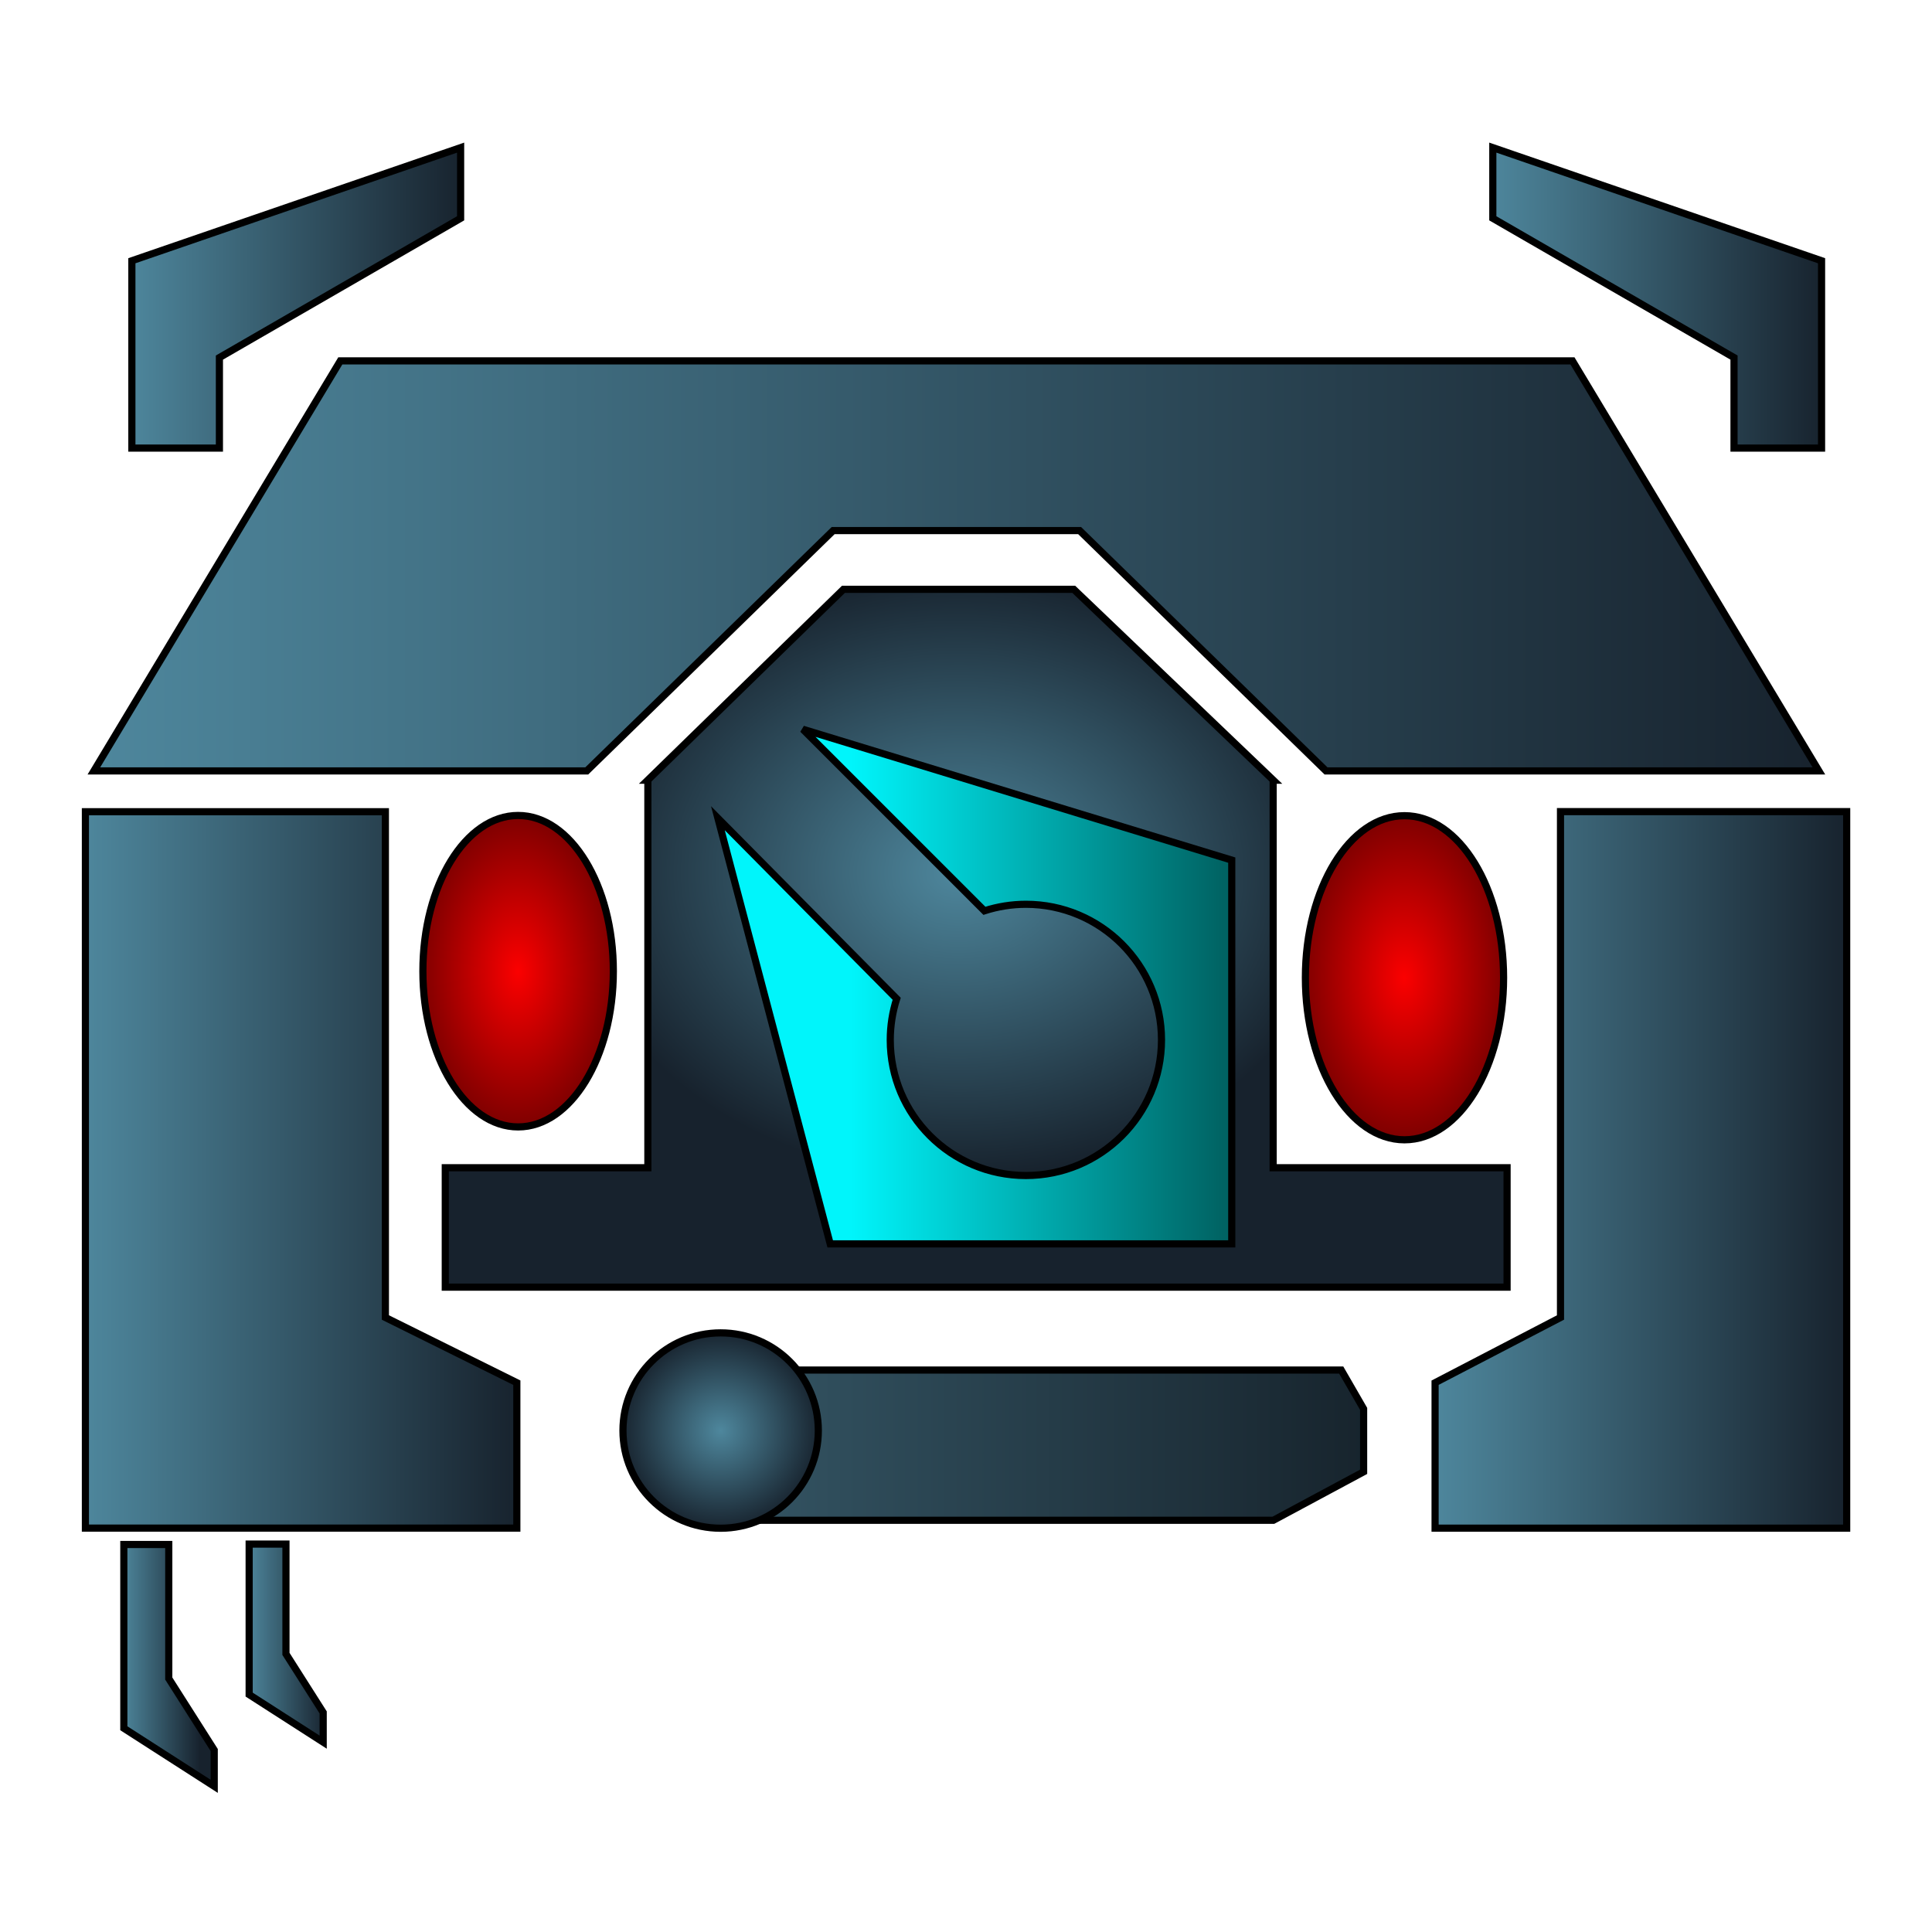 <?xml version="1.0" encoding="UTF-8" standalone="no"?>
<!-- Created with Inkscape (http://www.inkscape.org/) -->

<svg
   width="1080mm"
   height="1080mm"
   viewBox="0 0 1080 1080"
   version="1.1"
   id="svg12324"
   inkscape:version="1.2.2 (b0a8486541, 2022-12-01)"
   sodipodi:docname="discord.svg"
   xml:space="preserve"
   xmlns:inkscape="http://www.inkscape.org/namespaces/inkscape"
   xmlns:sodipodi="http://sodipodi.sourceforge.net/DTD/sodipodi-0.dtd"
   xmlns:xlink="http://www.w3.org/1999/xlink"
   xmlns="http://www.w3.org/2000/svg"
   xmlns:svg="http://www.w3.org/2000/svg"><sodipodi:namedview
     id="namedview12326"
     pagecolor="#ffffff"
     bordercolor="#666666"
     borderopacity="1.0"
     inkscape:showpageshadow="2"
     inkscape:pageopacity="0.0"
     inkscape:pagecheckerboard="0"
     inkscape:deskcolor="#d1d1d1"
     inkscape:document-units="mm"
     showgrid="false"
     inkscape:zoom="0.13417287"
     inkscape:cx="2180.0234"
     inkscape:cy="2030.962"
     inkscape:window-width="1920"
     inkscape:window-height="1061"
     inkscape:window-x="0"
     inkscape:window-y="0"
     inkscape:window-maximized="1"
     inkscape:current-layer="g4472" /><defs
     id="defs12321"><linearGradient
       inkscape:collect="always"
       id="linearGradient4392"><stop
         style="stop-color:#4e879d;stop-opacity:1;"
         offset="0"
         id="stop4388" /><stop
         style="stop-color:#17222d;stop-opacity:1;"
         offset="0.56"
         id="stop4390" /></linearGradient><linearGradient
       inkscape:collect="always"
       id="linearGradient4386"><stop
         style="stop-color:#4e879d;stop-opacity:1;"
         offset="0"
         id="stop4382" /><stop
         style="stop-color:#17222d;stop-opacity:1;"
         offset="0.453"
         id="stop4384" /></linearGradient><linearGradient
       inkscape:collect="always"
       id="linearGradient2351"><stop
         style="stop-color:#fb0000;stop-opacity:1;"
         offset="0"
         id="stop2347" /><stop
         style="stop-color:#7a0000;stop-opacity:1;"
         offset="1"
         id="stop2349" /></linearGradient><rect
       x="966.581"
       y="854.483"
       width="2189.085"
       height="1104.06"
       id="rect1031" /><rect
       x="443.388"
       y="394.958"
       width="2174.357"
       height="1533.072"
       id="rect40952" /><linearGradient
       inkscape:collect="always"
       id="linearGradient68070"><stop
         style="stop-color:#4e879d;stop-opacity:1;"
         offset="0"
         id="stop68066" /><stop
         style="stop-color:#17222d;stop-opacity:1;"
         offset="1"
         id="stop68068" /></linearGradient><radialGradient
       inkscape:collect="always"
       xlink:href="#linearGradient68070"
       id="radialGradient68064-3"
       cx="-3.53"
       cy="859.722"
       fx="-3.53"
       fy="859.722"
       r="111.352"
       gradientTransform="matrix(1,0,0,2.709,46.916,-1480.968)"
       gradientUnits="userSpaceOnUse" /><radialGradient
       inkscape:collect="always"
       xlink:href="#linearGradient68070"
       id="radialGradient68064-5"
       cx="-3.53"
       cy="859.722"
       fx="-3.53"
       fy="859.722"
       r="111.352"
       gradientTransform="matrix(1,0,0,2.709,46.916,-1480.968)"
       gradientUnits="userSpaceOnUse" /><radialGradient
       inkscape:collect="always"
       xlink:href="#linearGradient68070"
       id="radialGradient68064-6"
       cx="-3.53"
       cy="859.722"
       fx="-3.53"
       fy="859.722"
       r="111.352"
       gradientTransform="matrix(1,0,0,2.709,46.916,-1480.968)"
       gradientUnits="userSpaceOnUse" /><radialGradient
       inkscape:collect="always"
       xlink:href="#linearGradient68070"
       id="radialGradient68064-1"
       cx="-3.53"
       cy="859.722"
       fx="-3.53"
       fy="859.722"
       r="111.352"
       gradientTransform="matrix(1,0,0,2.709,46.916,-1480.968)"
       gradientUnits="userSpaceOnUse" /><radialGradient
       inkscape:collect="always"
       xlink:href="#linearGradient68070"
       id="radialGradient68064-0"
       cx="-3.53"
       cy="859.722"
       fx="-3.53"
       fy="859.722"
       r="111.352"
       gradientTransform="matrix(1,0,0,2.709,46.916,-1480.968)"
       gradientUnits="userSpaceOnUse" /><linearGradient
       inkscape:collect="always"
       xlink:href="#linearGradient68070"
       id="linearGradient1534"
       x1="675.532"
       y1="218.796"
       x2="835.145"
       y2="218.796"
       gradientUnits="userSpaceOnUse"
       gradientTransform="matrix(1.181,0,0,1.181,42.999,-18.881)" /><linearGradient
       inkscape:collect="always"
       xlink:href="#linearGradient68070"
       id="linearGradient1536"
       x1="258.889"
       y1="218.796"
       x2="418.503"
       y2="218.796"
       gradientUnits="userSpaceOnUse"
       gradientTransform="matrix(1.181,0,0,1.181,-225.742,-18.881)" /><linearGradient
       inkscape:collect="always"
       xlink:href="#linearGradient68070"
       id="linearGradient1542"
       x1="132.278"
       y1="413.017"
       x2="955.901"
       y2="413.017"
       gradientUnits="userSpaceOnUse"
       gradientTransform="matrix(1.181,0,0,1.181,-99.276,-97.923)" /><linearGradient
       inkscape:collect="always"
       xlink:href="#linearGradient68070"
       id="linearGradient1544"
       x1="130.162"
       y1="753.346"
       x2="437.055"
       y2="753.346"
       gradientUnits="userSpaceOnUse"
       gradientTransform="matrix(0.796,0,0,1.185,-48.849,-100.677)" /><linearGradient
       inkscape:collect="always"
       xlink:href="#linearGradient68070"
       id="linearGradient1546"
       x1="660.224"
       y1="753.346"
       x2="967.117"
       y2="753.346"
       gradientUnits="userSpaceOnUse"
       gradientTransform="matrix(0.76,0,0,1.185,307.828,-100.971)" /><radialGradient
       inkscape:collect="always"
       xlink:href="#linearGradient68070"
       id="radialGradient1550"
       cx="545.09"
       cy="555.311"
       fx="545.09"
       fy="555.311"
       r="183.026"
       gradientTransform="matrix(1.181,0,0,0.932,-99.276,43.731)"
       gradientUnits="userSpaceOnUse" /><radialGradient
       inkscape:collect="always"
       xlink:href="#linearGradient2351"
       id="radialGradient2353"
       cx="308.482"
       cy="575.368"
       fx="308.482"
       fy="575.368"
       r="29.235"
       gradientTransform="matrix(1.925,0,0,3.082,-295.564,-1156.826)"
       gradientUnits="userSpaceOnUse" /><radialGradient
       inkscape:collect="always"
       xlink:href="#linearGradient2351"
       id="radialGradient2353-6"
       cx="308.482"
       cy="575.368"
       fx="308.482"
       fy="575.368"
       r="29.235"
       gradientTransform="matrix(1,0,0,1.601,0,-345.777)"
       gradientUnits="userSpaceOnUse" /><radialGradient
       inkscape:collect="always"
       xlink:href="#linearGradient2351"
       id="radialGradient2416"
       cx="776.996"
       cy="575.368"
       fx="776.996"
       fy="575.368"
       r="29.235"
       gradientTransform="matrix(2.003,0,0,3.207,-762.724,-1225.2)"
       gradientUnits="userSpaceOnUse" /><linearGradient
       inkscape:collect="always"
       id="linearGradient20308"><stop
         style="stop-color:#00f5fb;stop-opacity:1;"
         offset="0.272"
         id="stop20306" /><stop
         style="stop-color:#006363;stop-opacity:1;"
         offset="0.972"
         id="stop20304" /></linearGradient><linearGradient
       inkscape:collect="always"
       xlink:href="#linearGradient29302"
       id="linearGradient29304"
       x1="529.729"
       y1="640.565"
       x2="886.103"
       y2="640.565"
       gradientUnits="userSpaceOnUse"
       gradientTransform="translate(-113.195,240.766)" /><linearGradient
       inkscape:collect="always"
       id="linearGradient29302"><stop
         style="stop-color:#345564;stop-opacity:1;"
         offset="0"
         id="stop29298" /><stop
         style="stop-color:#17242d;stop-opacity:1;"
         offset="1"
         id="stop29300" /></linearGradient><linearGradient
       inkscape:collect="always"
       xlink:href="#linearGradient4386"
       id="linearGradient4376"
       gradientUnits="userSpaceOnUse"
       gradientTransform="matrix(0.606,0,0,-0.606,-80.316,1161.833)"
       x1="258.889"
       y1="218.796"
       x2="418.503"
       y2="218.796" /><linearGradient
       inkscape:collect="always"
       xlink:href="#linearGradient4392"
       id="linearGradient4380"
       gradientUnits="userSpaceOnUse"
       gradientTransform="matrix(0.497,0,0,-0.497,18.379,1120.881)"
       x1="258.889"
       y1="218.796"
       x2="418.503"
       y2="218.796" /><radialGradient
       inkscape:collect="always"
       xlink:href="#linearGradient20308"
       id="radialGradient20310-6"
       cx="524.674"
       cy="632.398"
       fx="524.674"
       fy="632.398"
       r="56.609"
       gradientUnits="userSpaceOnUse"
       gradientTransform="translate(-113.195,240.766)" /><linearGradient
       inkscape:collect="always"
       xlink:href="#linearGradient20308"
       id="linearGradient4457"
       x1="460.609"
       y1="554.758"
       x2="643.551"
       y2="554.758"
       gradientUnits="userSpaceOnUse"
       gradientTransform="matrix(1.622,0,0,1.622,-343.368,-274.756)" /><radialGradient
       inkscape:collect="always"
       xlink:href="#linearGradient68070"
       id="radialGradient4555"
       cx="411.479"
       cy="873.164"
       fx="411.479"
       fy="873.164"
       r="56.609"
       gradientUnits="userSpaceOnUse" /></defs><g
     inkscape:label="Layer 1"
     inkscape:groupmode="layer"
     id="layer1"><g
       id="g4472"
       transform="translate(-8.639,-73.479)"
       style="stroke-width:4;stroke-dasharray:none"><path
         style="font-variation-settings:normal;opacity:1;fill:url(#linearGradient1542);fill-opacity:1;stroke:#000000;stroke-width:4;stroke-linecap:butt;stroke-linejoin:miter;stroke-miterlimit:4;stroke-dasharray:none;stroke-dashoffset:0;stroke-opacity:1;stop-color:#000000;stop-opacity:1"
         d="M 198.871,275.219 H 887.661 l 137.758,229.22 H 749.903 L 612.145,370.069 H 474.387 L 336.629,504.439 H 61.112 Z"
         id="path341"
         sodipodi:nodetypes="ccccccccc" /><path
         id="path493"
         style="font-variation-settings:normal;opacity:1;fill:url(#radialGradient1550);fill-opacity:1;stroke:#000000;stroke-width:4;stroke-linecap:butt;stroke-linejoin:miter;stroke-miterlimit:4;stroke-dasharray:none;stroke-dashoffset:0;stroke-opacity:1;stop-color:#000000;stop-opacity:1"
         d="M 480.132,402.901 370.711,509.6 h 0.089 V 726.245 H 257.552 V 792.999 H 851.104 V 726.245 H 720.342 V 509.6 h 0.09 L 608.864,402.901 Z"
         sodipodi:nodetypes="ccccccccccccc" /><path
         style="font-variation-settings:normal;opacity:1;fill:url(#linearGradient1544);fill-opacity:1;stroke:#000000;stroke-width:4;stroke-linecap:butt;stroke-linejoin:miter;stroke-miterlimit:4;stroke-dasharray:none;stroke-dashoffset:0;stroke-opacity:1;stop-color:#000000;stop-opacity:1"
         d="M 56.381,527.237 V 927.695 H 297.55 V 846.403 L 224.069,809.961 V 527.237 h -82.902 z"
         id="path552"
         sodipodi:nodetypes="cccccccc" /><path
         style="font-variation-settings:normal;opacity:1;fill:url(#linearGradient1546);fill-opacity:1;stroke:#000000;stroke-width:4;stroke-linecap:butt;stroke-linejoin:miter;stroke-miterlimit:4;stroke-dasharray:none;stroke-dashoffset:0;stroke-opacity:1;stop-color:#000000;stop-opacity:1"
         d="M 1040.943,527.192 V 927.74 H 810.862 v -81.319 l 70.103,-36.454 V 527.192 h 79.09 z"
         id="path557"
         sodipodi:nodetypes="cccccccc" /><ellipse
         style="fill:url(#radialGradient2353);fill-opacity:1;stroke:#000000;stroke-width:4;stop-color:#000000;stroke-dasharray:none"
         id="path611"
         cx="298.268"
         cy="616.382"
         rx="53.238"
         ry="87.059" /><ellipse
         style="font-variation-settings:normal;opacity:1;fill:url(#radialGradient2416);fill-opacity:1;stroke:#000000;stroke-width:4;stroke-linecap:butt;stroke-linejoin:miter;stroke-miterlimit:4;stroke-dasharray:none;stroke-dashoffset:0;stroke-opacity:1;stop-color:#000000;stop-opacity:1"
         id="ellipse613"
         cx="793.757"
         cy="620.042"
         rx="55.401"
         ry="90.596" /><path
         style="font-variation-settings:normal;opacity:1;fill:url(#linearGradient1536);fill-opacity:1;stroke:#000000;stroke-width:4;stroke-linecap:butt;stroke-linejoin:miter;stroke-miterlimit:4;stroke-dasharray:none;stroke-dashoffset:0;stroke-opacity:1;stop-color:#000000;stop-opacity:1"
         d="M 82.355,323.961 V 219.231 L 266.126,155.998 v 39.521 l -134.836,77.848 v 50.595 z"
         id="path615"
         sodipodi:nodetypes="ccccccc" /><path
         style="font-variation-settings:normal;opacity:1;fill:url(#linearGradient1534);fill-opacity:1;stroke:#000000;stroke-width:4;stroke-linecap:butt;stroke-linejoin:miter;stroke-miterlimit:4;stroke-dasharray:none;stroke-dashoffset:0;stroke-opacity:1;stop-color:#000000;stop-opacity:1"
         d="M 1026.901,323.961 V 219.231 L 843.129,155.998 v 39.521 l 134.836,77.848 v 50.595 z"
         id="path617"
         sodipodi:nodetypes="ccccccc" /><path
         id="rect17011"
         style="font-variation-settings:normal;display:inline;opacity:1;fill:url(#linearGradient4457);fill-opacity:1;stroke:#000000;stroke-width:4;stroke-linecap:butt;stroke-linejoin:miter;stroke-miterlimit:4;stroke-dasharray:none;stroke-dashoffset:0;stroke-opacity:1;stop-color:#000000;stop-opacity:1"
         d="m 457.425,481.129 101.507,101.507 c 7.489,-2.415 15.309,-3.65 23.178,-3.659 41.87,0 75.812,33.942 75.812,75.812 0,41.87 -33.942,75.812 -75.812,75.812 -41.87,-2e-5 -75.812,-33.942 -75.812,-75.812 0.008,-7.803 1.22,-15.558 3.594,-22.991 L 409.949,530.861 472.72,768.8 H 697.198 V 554.281 Z"
         sodipodi:nodetypes="cccssccccccc" /><path
         style="fill:url(#linearGradient29304);fill-opacity:1;stroke:#000000;stroke-width:4;stroke-linecap:butt;stroke-linejoin:miter;stroke-dasharray:none;stroke-opacity:1"
         d="m 450.964,839.348 h 307.423 l 12.521,21.686 v 35.194 l -50.441,27.086 H 423.879 l 23.023,-13.543 16.251,-28.44 z"
         id="path18844"
         sodipodi:nodetypes="ccccccccc" /><circle
         style="fill:url(#radialGradient4555);fill-opacity:1;stroke:#000000;stroke-width:4;stroke-linejoin:miter;stroke-dasharray:none;stroke-opacity:1;font-variation-settings:normal;opacity:1;vector-effect:none;stroke-linecap:butt;stroke-miterlimit:4;stroke-dashoffset:0;-inkscape-stroke:none;stop-color:#000000;stop-opacity:1"
         id="path18842"
         cx="411.479"
         cy="873.164"
         r="54.609" /><path
         style="font-variation-settings:normal;opacity:1;fill:url(#linearGradient4376);fill-opacity:1;stroke:#000000;stroke-width:4;stroke-linecap:butt;stroke-linejoin:miter;stroke-miterlimit:4;stroke-dasharray:none;stroke-dashoffset:0;stroke-opacity:1;stop-color:#000000;stop-opacity:1"
         d="m 77.859,936.855 v 102.733 l 50.536,32.464 v -20.29 l -25.413,-39.967 v -74.94 z"
         id="path4374"
         sodipodi:nodetypes="ccccccc" /><path
         style="font-variation-settings:normal;opacity:1;fill:url(#linearGradient4380);fill-opacity:1;stroke:#000000;stroke-width:4;stroke-linecap:butt;stroke-linejoin:miter;stroke-miterlimit:4;stroke-dasharray:none;stroke-dashoffset:0;stroke-opacity:1;stop-color:#000000;stop-opacity:1"
         d="m 147.917,936.635 v 84.133 l 41.386,26.586 v -16.616 l -20.812,-32.731 v -61.372 z"
         id="path4378"
         sodipodi:nodetypes="ccccccc" /></g></g></svg>
